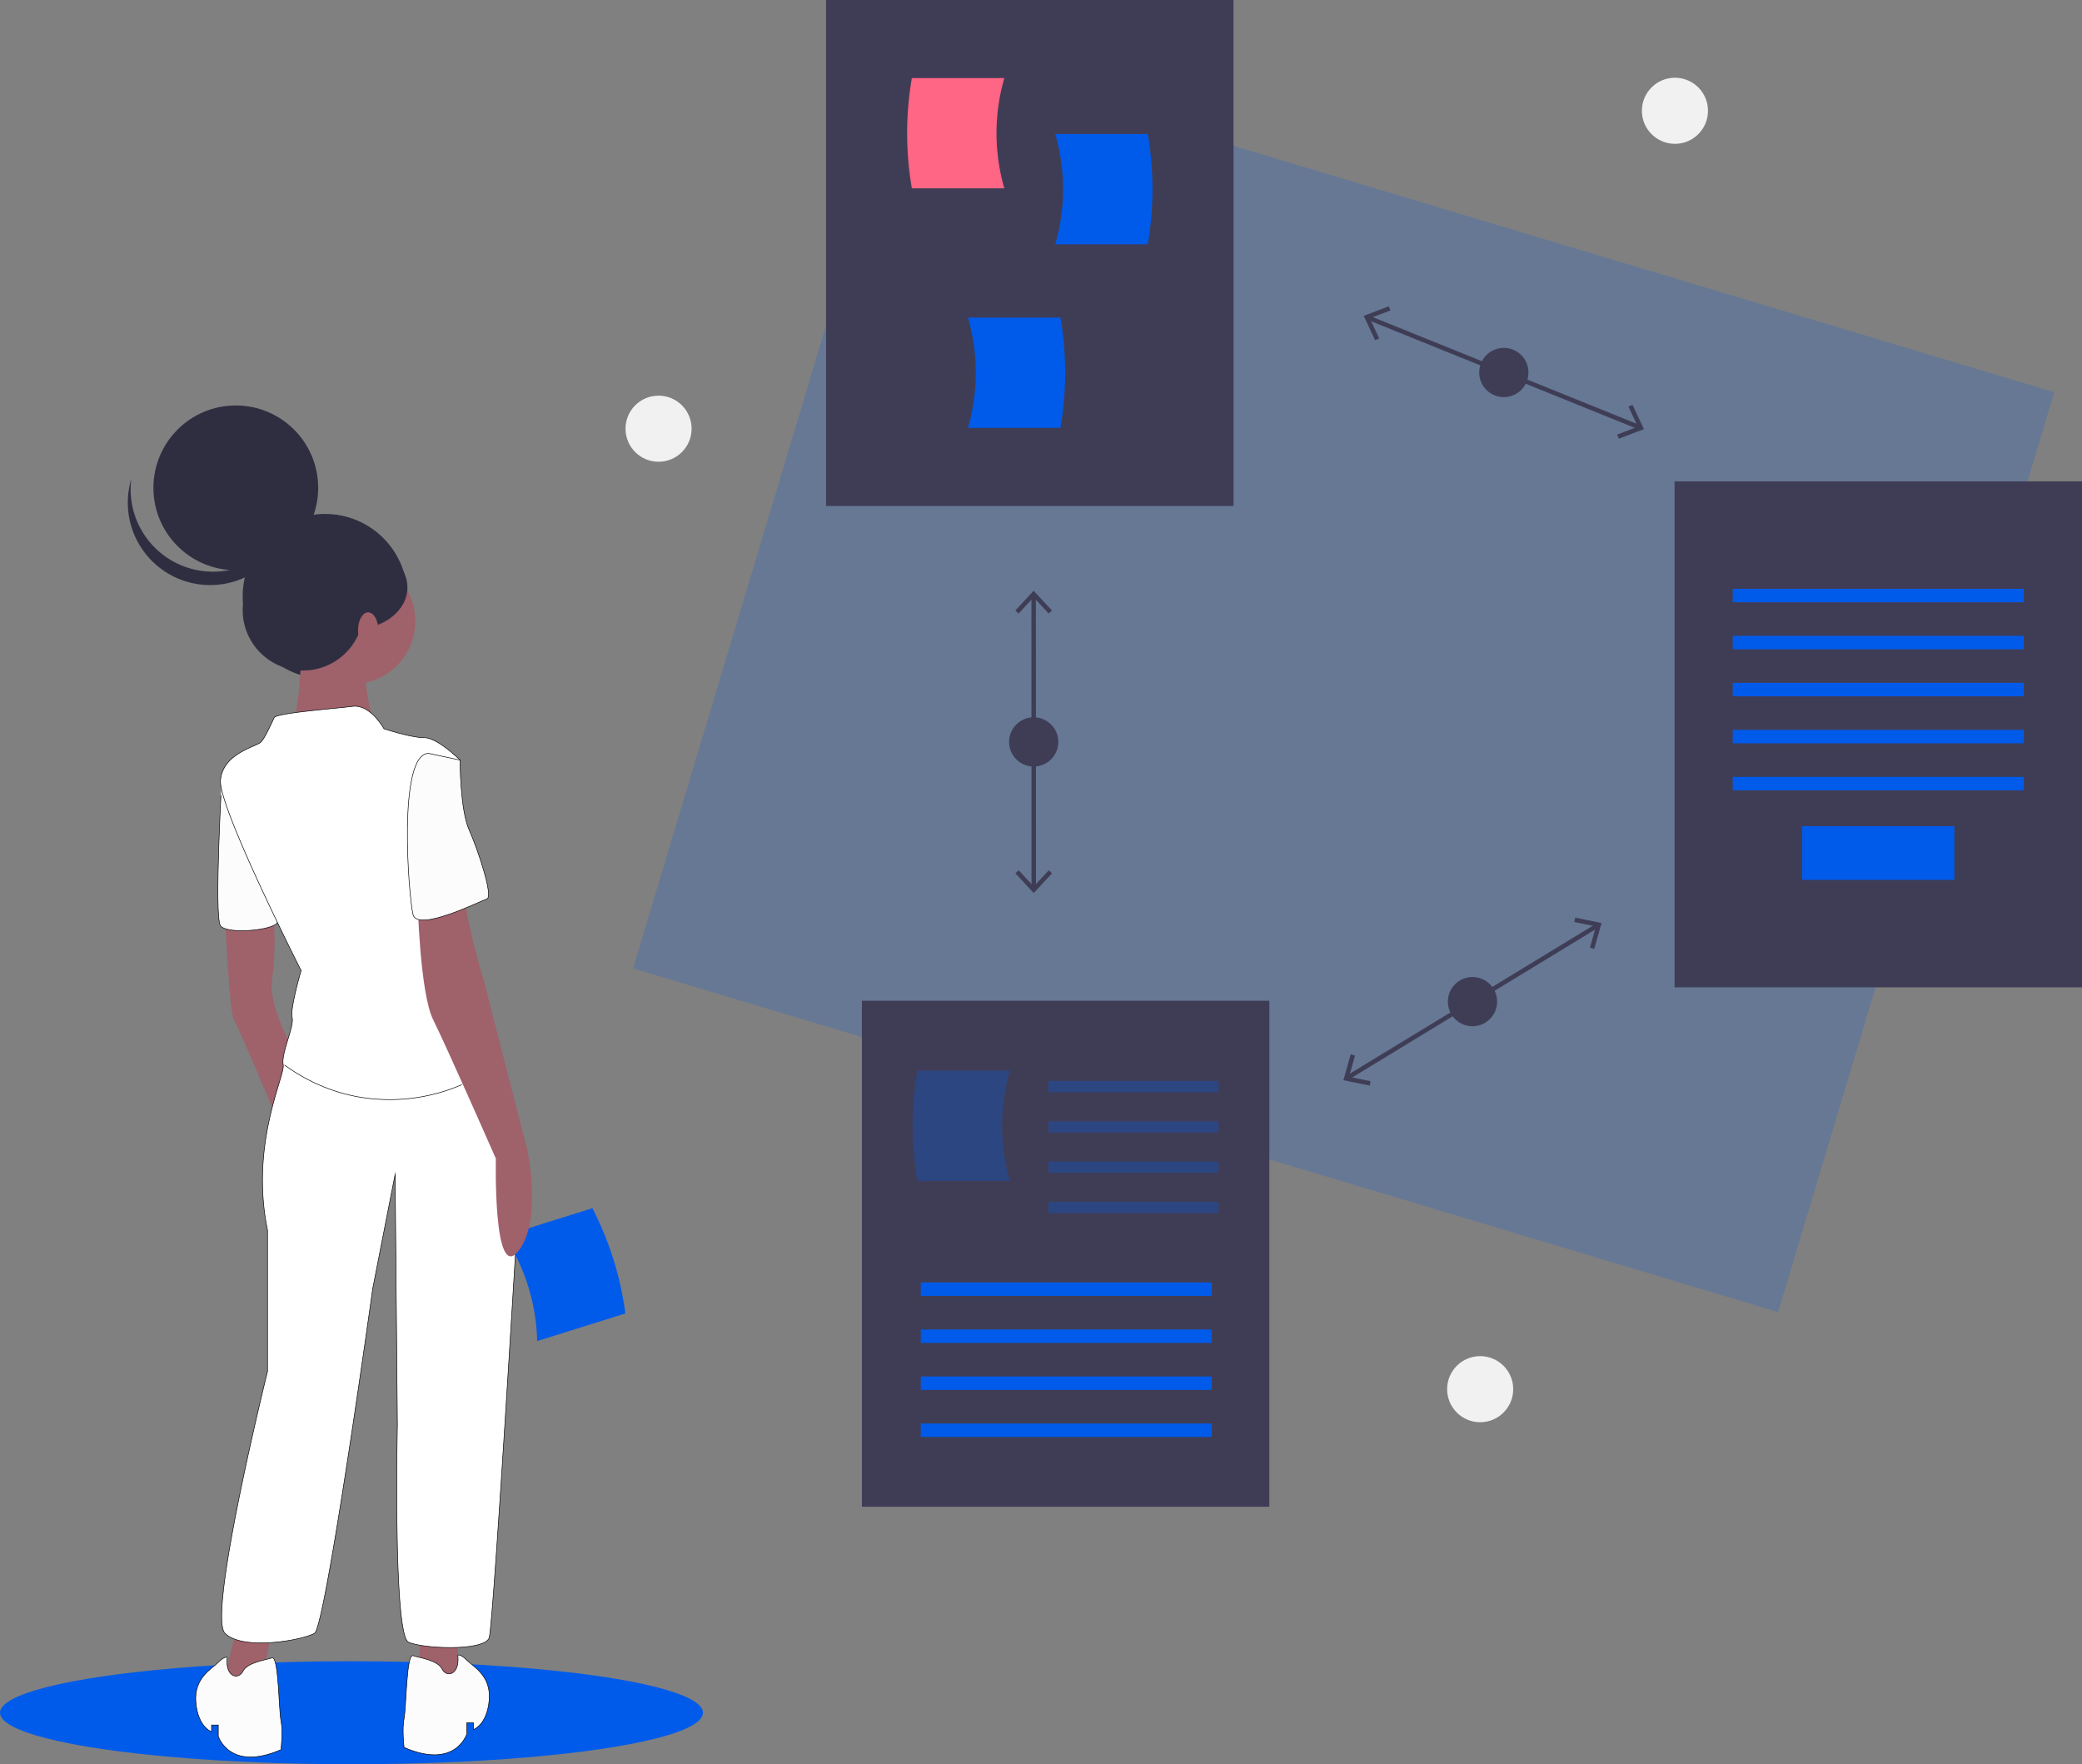 <svg xmlns="http://www.w3.org/2000/svg" viewBox="0 0 930 788"><rect x="0" y="0" width="930" height="788" fill="#808080" stroke="none"/><title>servicedesign</title><path d="M100.5,409.5s2,43,4,46,20,46,20,46l9-28s-14-23-12-36,.74-29,.74-29Z" style="fill:#9f616a"/><path d="M104.5,341.5l-5.27,3.59S95.5,409.5,98.5,413.5s23.86,2,25.43-1.48S104.5,341.5,104.5,341.5Z" style="fill:#fcfcfc;stroke:#000;stroke-miterlimit:10;stroke-width:0.25px"/><circle cx="748.17" cy="49.48" r="14.76" style="fill:#f1f1f1"/><circle cx="661.17" cy="620.48" r="14.76" style="fill:#f1f1f1"/><circle cx="294.17" cy="191.48" r="14.76" style="fill:#f1f1f1"/><ellipse cx="157" cy="765" rx="157" ry="23" style="fill:#005bea"/><path d="M239.94,599l39.41-12.35a144.46,144.46,0,0,0-14.72-47L225.21,552A88.61,88.61,0,0,1,239.94,599Z" style="fill:#005bea"/><circle cx="145.2" cy="266.35" r="36.8" style="fill:#2f2e41"/><polygon points="105.5 727.5 98.5 757.5 115.5 757.5 122.5 723.5 105.5 727.5" style="fill:#9f616a"/><polygon points="187.5 727.5 187.5 755.5 204.5 757.5 204.5 727.5 187.5 727.5" style="fill:#9f616a"/><circle cx="157.5" cy="277.5" r="28" style="fill:#9f616a"/><path d="M134.5,280.5s1,40-6,46,40,1,40,1-10-28-2-34S134.5,280.5,134.5,280.5Z" style="fill:#9f616a"/><path d="M171.5,325.5s-6-11-14-10-34,3-35,5-4,9-6,11-17,5-18,17,36,85,36,85-5,17-4,21-5,16-4,21-15,35-7,74v63s-27,109-19,117,35,3,40,0,26-154,26-154l10-51,1,112s-2,94,5,97,34,4,36-2c1.56-4.68,9.2-129.19,12.49-183.77a203.9,203.9,0,0,0-4.4-56.18c-4.16-18.88-10.2-41.06-17.09-50.06-13-17-21-71-21-71l17-31s-10-10-16-10S171.5,325.5,171.5,325.5Z" style="fill:#fff;stroke:#000;stroke-miterlimit:10;stroke-width:0.25px"/><path d="M186.5,401.5s1,42,7,54,28,62,28,62-1.28,55,9.86,41.52,4.14-45.52,4.14-45.52l-19-74s-10-33-9-43S186.5,401.5,186.5,401.5Z" style="fill:#9f616a"/><path d="M204.5,739.3s1-.8,4,2.2,11,7,10,18-7,13-7,13v-3h-3v5s-5,16-28,6c0,0-1-8,0-13s1-29,4-28,11,2,13,6S205.5,748.1,204.5,739.3Z" style="fill:#fcfcfc;stroke:#000;stroke-miterlimit:10;stroke-width:0.25px"/><path d="M101.5,740.3s-1-.8-4,2.2-11,7-10,18,7,13,7,13v-3h3v5s5,16,28,6c0,0,1-8,0-13s-1-29-4-28-11,2-13,6S100.5,749.1,101.5,740.3Z" style="fill:#fcfcfc;stroke:#000;stroke-miterlimit:10;stroke-width:0.25px"/><path d="M191.5,336.5l14,3s0,22,4,31,11,30,8,31-31,15-33,7S177.5,336.5,191.5,336.5Z" style="fill:#fcfcfc;stroke:#000;stroke-miterlimit:10;stroke-width:0.25px"/><circle cx="105.33" cy="217.9" r="36.8" style="fill:#2f2e41"/><path d="M73.59,248.37A36.8,36.8,0,0,0,130.42,229,36.8,36.8,0,1,1,58.63,214,36.79,36.79,0,0,0,73.59,248.37Z" style="fill:#2f2e41"/><circle cx="135.39" cy="272.49" r="26.99" style="fill:#2f2e41"/><ellipse cx="158.08" cy="262.37" rx="23.92" ry="18.71" style="fill:#2f2e41"/><ellipse cx="164.46" cy="281.53" rx="4.54" ry="8.03" style="fill:#a0616a"/><rect x="385.73" y="36.89" width="429" height="534" transform="translate(136.55 791.36) rotate(-73.29)" style="fill:#005bea;opacity:0.2"/><line x1="611.17" y1="141.89" x2="732.31" y2="190.86" style="fill:none;stroke:#3f3d56;stroke-miterlimit:10;stroke-width:2px"/><polygon points="614.24 151.96 616.06 151.11 611.88 142.18 621.09 138.66 620.37 136.79 609.15 141.08 614.24 151.96" style="fill:#3f3d56"/><polygon points="723.1 195.96 722.38 194.09 731.59 190.57 727.41 181.64 729.23 180.79 734.32 191.67 723.1 195.96" style="fill:#3f3d56"/><circle cx="671.74" cy="166.38" r="11" style="fill:#3f3d56"/><line x1="601.93" y1="481.35" x2="713.54" y2="413.4" style="fill:none;stroke:#3f3d56;stroke-miterlimit:10;stroke-width:2px"/><polygon points="611.85 484.89 612.25 482.93 602.59 480.95 605.27 471.46 603.34 470.92 600.08 482.48 611.85 484.89" style="fill:#3f3d56"/><polygon points="712.13 423.83 710.2 423.29 712.88 413.8 703.22 411.82 703.62 409.86 715.39 412.27 712.13 423.83" style="fill:#3f3d56"/><circle cx="657.74" cy="447.38" r="11" style="fill:#3f3d56"/><line x1="461.72" y1="266.04" x2="461.76" y2="396.71" style="fill:none;stroke:#3f3d56;stroke-miterlimit:10;stroke-width:2px"/><polygon points="453.54 272.67 455 274.04 461.71 266.81 468.43 274.03 469.89 272.67 461.71 263.88 453.54 272.67" style="fill:#3f3d56"/><polygon points="453.57 390.08 455.04 388.72 461.75 395.94 468.47 388.71 469.93 390.08 461.75 398.88 453.57 390.08" style="fill:#3f3d56"/><circle cx="461.74" cy="331.38" r="11" style="fill:#3f3d56"/><rect x="369" width="182" height="226" style="fill:#3f3d56"/><path d="M448.62,84.13h-41.3a144.46,144.46,0,0,1,0-49.25h41.3A88.61,88.61,0,0,0,448.62,84.13Z" style="fill:#ff6584"/><path d="M471.38,109.11h41.3a144.46,144.46,0,0,0,0-49.25h-41.3A88.61,88.61,0,0,1,471.38,109.11Z" style="fill:#005bea"/><path d="M432.38,191.11h41.3a144.46,144.46,0,0,0,0-49.25h-41.3A88.61,88.61,0,0,1,432.38,191.11Z" style="fill:#005bea"/><rect x="748" y="215" width="182" height="226" style="fill:#3f3d56"/><rect x="774" y="263" width="130" height="6" style="fill:#005bea"/><rect x="774" y="284" width="130" height="6" style="fill:#005bea"/><rect x="774" y="305" width="130" height="6" style="fill:#005bea"/><rect x="774" y="326" width="130" height="6" style="fill:#005bea"/><rect x="774" y="347" width="130" height="6" style="fill:#005bea"/><rect x="805" y="369" width="68" height="24" style="fill:#005bea"/><rect x="385" y="447" width="182" height="226" style="fill:#3f3d56"/><rect x="411.3" y="572.81" width="130" height="6" style="fill:#005bea"/><rect x="411.3" y="593.81" width="130" height="6" style="fill:#005bea"/><rect x="411.3" y="614.81" width="130" height="6" style="fill:#005bea"/><rect x="411.3" y="635.81" width="130" height="6" style="fill:#005bea"/><path d="M451.12,527.44h-41.3a144.46,144.46,0,0,1,0-49.25h41.3A88.61,88.61,0,0,0,451.12,527.44Z" style="fill:#005bea;opacity:0.3;isolation:isolate"/><rect x="468.3" y="482.81" width="76" height="5" style="fill:#005bea;opacity:0.3;isolation:isolate"/><rect x="468.3" y="500.81" width="76" height="5" style="fill:#005bea;opacity:0.3;isolation:isolate"/><rect x="468.3" y="518.81" width="76" height="5" style="fill:#005bea;opacity:0.3;isolation:isolate"/><rect x="468.3" y="536.81" width="76" height="5" style="fill:#005bea;opacity:0.3;isolation:isolate"/><path d="M127.11,475.68a79.83,79.83,0,0,0,32.1,14.09,81.09,81.09,0,0,0,47.11-5.31" style="fill:none;stroke:#000;stroke-miterlimit:10;stroke-width:0.25px"/></svg>